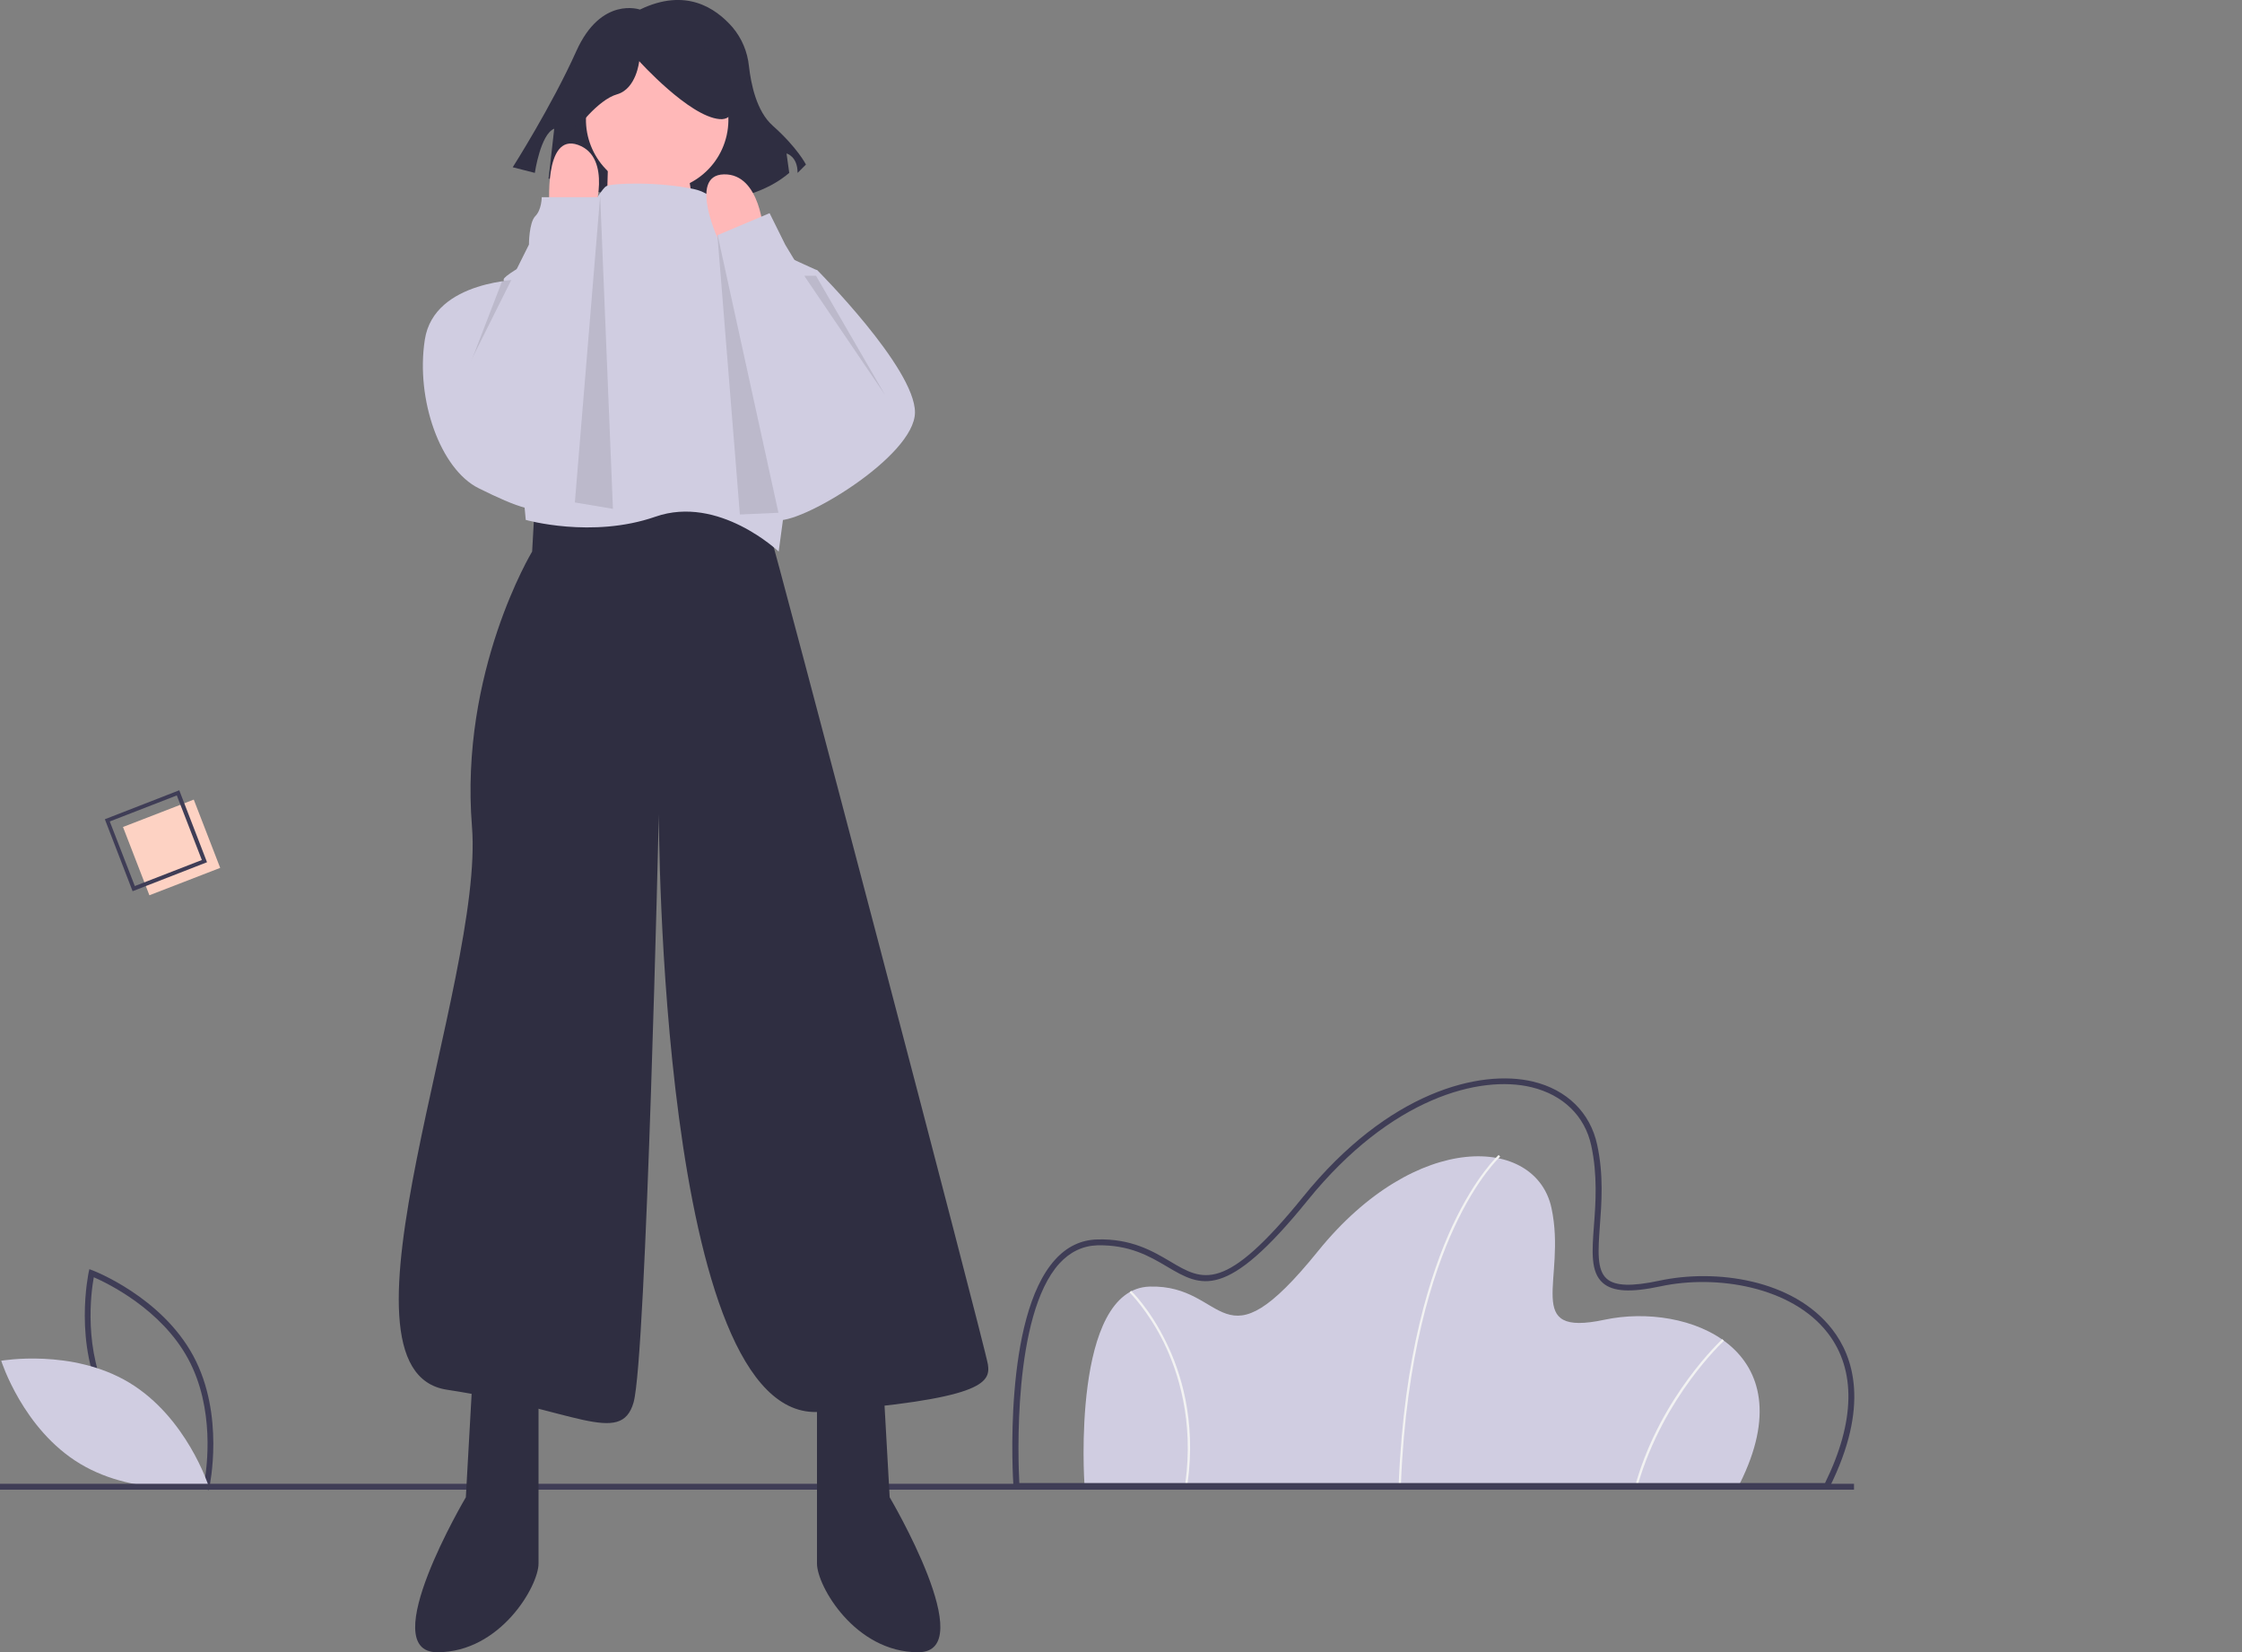 <?xml version="1.0" encoding="utf-8"?>
<!-- Generator: Adobe Illustrator 24.0.0, SVG Export Plug-In . SVG Version: 6.00 Build 0)  -->
<svg version="1.1" id="e68dbd7a-f016-4106-bd43-819e1c5dde08"
	 xmlns="http://www.w3.org/2000/svg" xmlns:xlink="http://www.w3.org/1999/xlink" x="0px" y="0px" viewBox="0 0 913 672.8"
	 style="enable-background:new 0 0 913 672.8;" xml:space="preserve">
<rect x="0" y="0" width="913" height="672.8" fill="#808080" stroke="none"/>
<style type="text/css">
	.st0{fill:#D0CDE1;}
	.st1{fill:#F2F2F2;}
	.st2{fill:#3F3D56;}
	.st3{fill:#2F2E41;}
	.st4{fill:#FFB8B8;}
	.st5{opacity:0.1;enable-background:new    ;}
	.st6{fill:#FDD2C3;}
</style>
<title>exciting_news</title>
<path class="st0" d="M708.5,604.1H441.6c0,0-5.4-79.3,26.6-80.2s28.4,35.2,68.5-14.4s88.8-46.9,95.1-17.6s-12.2,52.7,21.6,45.5
	S736,549.1,708.5,604.1z"/>
<path class="st1" d="M570.5,604.1l-0.9,0c2.1-52.2,13-85.8,21.8-104.8c9.6-20.6,18.8-28.9,18.9-29l0.6,0.7
	c-0.1,0.1-9.2,8.3-18.7,28.8C583.5,518.6,572.6,552,570.5,604.1z"/>
<path class="st1" d="M667.1,604.2l-0.9-0.3c10.4-35.8,35-58.4,35.2-58.6l0.6,0.7C701.8,546.2,677.5,568.7,667.1,604.2z"/>
<path class="st1" d="M483.6,604.1l-0.9-0.1c3.5-25.5-2.9-45.3-8.8-57.4c-6.5-13.1-13.9-20.3-13.9-20.3l0.6-0.7
	c0.1,0.1,7.6,7.3,14.1,20.6C480.8,558.4,487.2,578.4,483.6,604.1z"/>
<path class="st2" d="M744.7,606.3H412.8l-0.1-1.1c-0.2-2.8-4.4-68.8,17-92.3c4.8-5.3,10.5-8,17.1-8.2c13.9-0.4,22.7,4.8,29.8,9
	c13.3,7.9,22.1,13.1,54.1-26.4c34.6-42.8,72-52,93.5-46.9c13.9,3.3,23.4,12.7,26.2,25.7c2.7,12.3,1.8,23.9,1.1,33.2
	c-0.7,9.9-1.3,17.8,2.8,21.4c3.4,3,10.2,3.2,21.4,0.8c22.8-4.9,54.6-0.7,70.5,19.9c8.6,11.1,15.3,31.2-1.2,64.3L744.7,606.3z
	 M415.1,603.9h328.1c12.3-25,12.7-46.1,1.1-61.1c-14.6-18.9-45.3-23.9-68.1-19c-12.2,2.6-19.4,2.2-23.5-1.4
	c-5-4.4-4.4-12.7-3.6-23.4c0.7-9.1,1.5-20.5-1.1-32.5c-2.6-12.1-11.5-20.7-24.4-23.8c-20.8-5-57.1,4.1-91.1,46.1
	c-33.3,41.1-43.3,35.2-57.2,27c-7.1-4.2-15.3-9-28.5-8.7c-5.9,0.2-11.1,2.7-15.4,7.4C412.3,535.6,414.6,594.9,415.1,603.9z"/>
<path class="st2" d="M85,606.8l-1.3-0.5c-0.3-0.1-28-10.7-41-34.8c-13-24.1-6.6-53.1-6.6-53.4l0.3-1.3l1.3,0.5
	c0.3,0.1,28,10.7,41,34.8c13,24.1,6.6,53.1,6.6,53.4L85,606.8z M44.8,570.4c11,20.4,32.9,30.8,38.4,33.2c1.1-5.9,4.4-30-6.6-50.3
	c-11-20.3-32.9-30.8-38.4-33.2C37.1,526,33.8,550,44.8,570.4z"/>
<path class="st0" d="M52.6,563C76,577.1,84.9,605,84.9,605s-28.8,5.1-52.2-8.9S0.5,554.1,0.5,554.1S29.3,549,52.6,563z"/>
<rect y="604.2" class="st2" width="755" height="2.4"/>
<path class="st3" d="M260.6,3.9c0,0-15.8-5.6-25.9,16.9s-25.9,47.3-25.9,47.3l9,2.3c0,0,2.3-15.8,7.9-18l-2.3,20.3
	c0,0,67.6,23.6,98-2.3l-1.1-7.9c0,0,4.5,1.1,4.5,7.9l3.4-3.4c0,0-3.4-6.8-13.5-15.8c-6.7-5.9-8.9-17.2-9.7-24.2
	c-0.6-5.9-2.9-11.4-6.7-15.9C291.4,3.2,279.2-5.1,260.6,3.9z"/>
<path class="st3" d="M218,201.4l-1.3,23.2c0,0-29.6,48.9-24.5,112S130.5,558.1,182,565.9s70.8,23.2,76,5.2
	c5.2-18,10.3-239.6,10.3-239.6s0,248.6,65.7,243.4s69.5-11.6,68.3-19.3s-87.6-336.1-88.9-338.7c-1.3-2.6-27-20.6-27-20.6L218,201.4z
	"/>
<path class="st3" d="M192.3,563.3l-2.6,46.4c0,0-37.3,63.1-11.6,63.1s41.2-27,41.2-36.1v-70.8L192.3,563.3z"/>
<path class="st3" d="M359.7,563.3l2.6,46.4c0,0,37.3,63.1,11.6,63.1s-41.2-27-41.2-36.1v-70.8L359.7,563.3z"/>
<ellipse transform="matrix(0.218 -0.976 0.976 0.218 161.655 299.306)" class="st4" cx="267.6" cy="48.8" rx="29" ry="29"/>
<path class="st4" d="M247.7,55.2c0,0,0,42.5-3.1,45.1s41.1,1.3,41.1,1.3s-7.2-37.3-6.2-39.9S247.7,55.2,247.7,55.2z"/>
<path class="st0" d="M304.3,97.1c0,0-9.7-17.4-21.3-20c-14.5-3.2-33.5-2.6-36.1-1.3s-13.5,21.3-13.5,21.3s-28.3,14.2-28.3,16.7
	s9,97.9,9,97.9s27,7.7,52.8-1.3s50.2,14.2,50.2,14.2l15.5-114.6L304.3,97.1z"/>
<path class="st0" d="M212.9,113.8c0,0-36.1,0-39.9,24.5s6.4,52.8,21.9,60.5s25.8,11.6,29.6,6.4S212.9,113.8,212.9,113.8z"/>
<path class="st0" d="M322.4,109.9h10.3c0,0,39.9,39.9,39.9,58s-47.7,46.4-56.7,43.8C306.9,209.1,322.4,109.9,322.4,109.9z"/>
<path class="st3" d="M234.4,53c0,0,9-12.4,16.9-14.6c7.9-2.3,9-13.5,9-13.5s20.3,22.5,32.7,23.6s1.1-27,1.1-27l-22.5-5.6l-21.4,2.3
	l-16.9,11.3L234.4,53z"/>
<polygon class="st5" points="204.5,114.4 189.1,154.4 208.8,114 "/>
<polygon class="st5" points="327.5,112.3 360.4,160.8 332.3,112.3 "/>
<path class="st4" d="M293.2,99.2c0,0-13.5-27.9,1.6-28.2s16.2,24.1,16.2,24.1L293.2,99.2z"/>
<path class="st0" d="M357.1,161.5l-37.3-61.8l-6.4-12.9l-21.3,9l4.6,30.9c0,0-1.3,20.6,3.9,27c5.2,6.4,24.5,51.5,24.5,51.5
	L357.1,161.5z"/>
<polygon class="st5" points="292.1,95.1 301.3,209.5 317,208.8 "/>
<path class="st4" d="M223.8,84.8c0,0-2.6-30.9,11.6-25.8s6.4,28.3,6.4,28.3L223.8,84.8z"/>
<path class="st0" d="M187.1,156.3l28.3-56.7c0,0,0-9,2.6-11.6s2.6-7.7,2.6-7.7h24.5l1.3,25.8c0,0,5.2,19.3,0,43.8
	s-12.9,55.4-14.2,55.4S184.6,185.9,187.1,156.3z"/>
<polygon class="st5" points="244.4,79.7 234.1,204.6 249.6,207.2 "/>
<rect x="54.3" y="330.1" transform="matrix(0.933 -0.361 0.361 0.933 -119.747 48.372)" class="st6" width="30.9" height="29.8"/>
<path class="st2" d="M84.3,351.1L54,362.9l-11.3-29.3L73,321.8L84.3,351.1z M54.9,360.8l27.3-10.6L72,323.9l-27.3,10.6L54.9,360.8z"
	/>
</svg>
